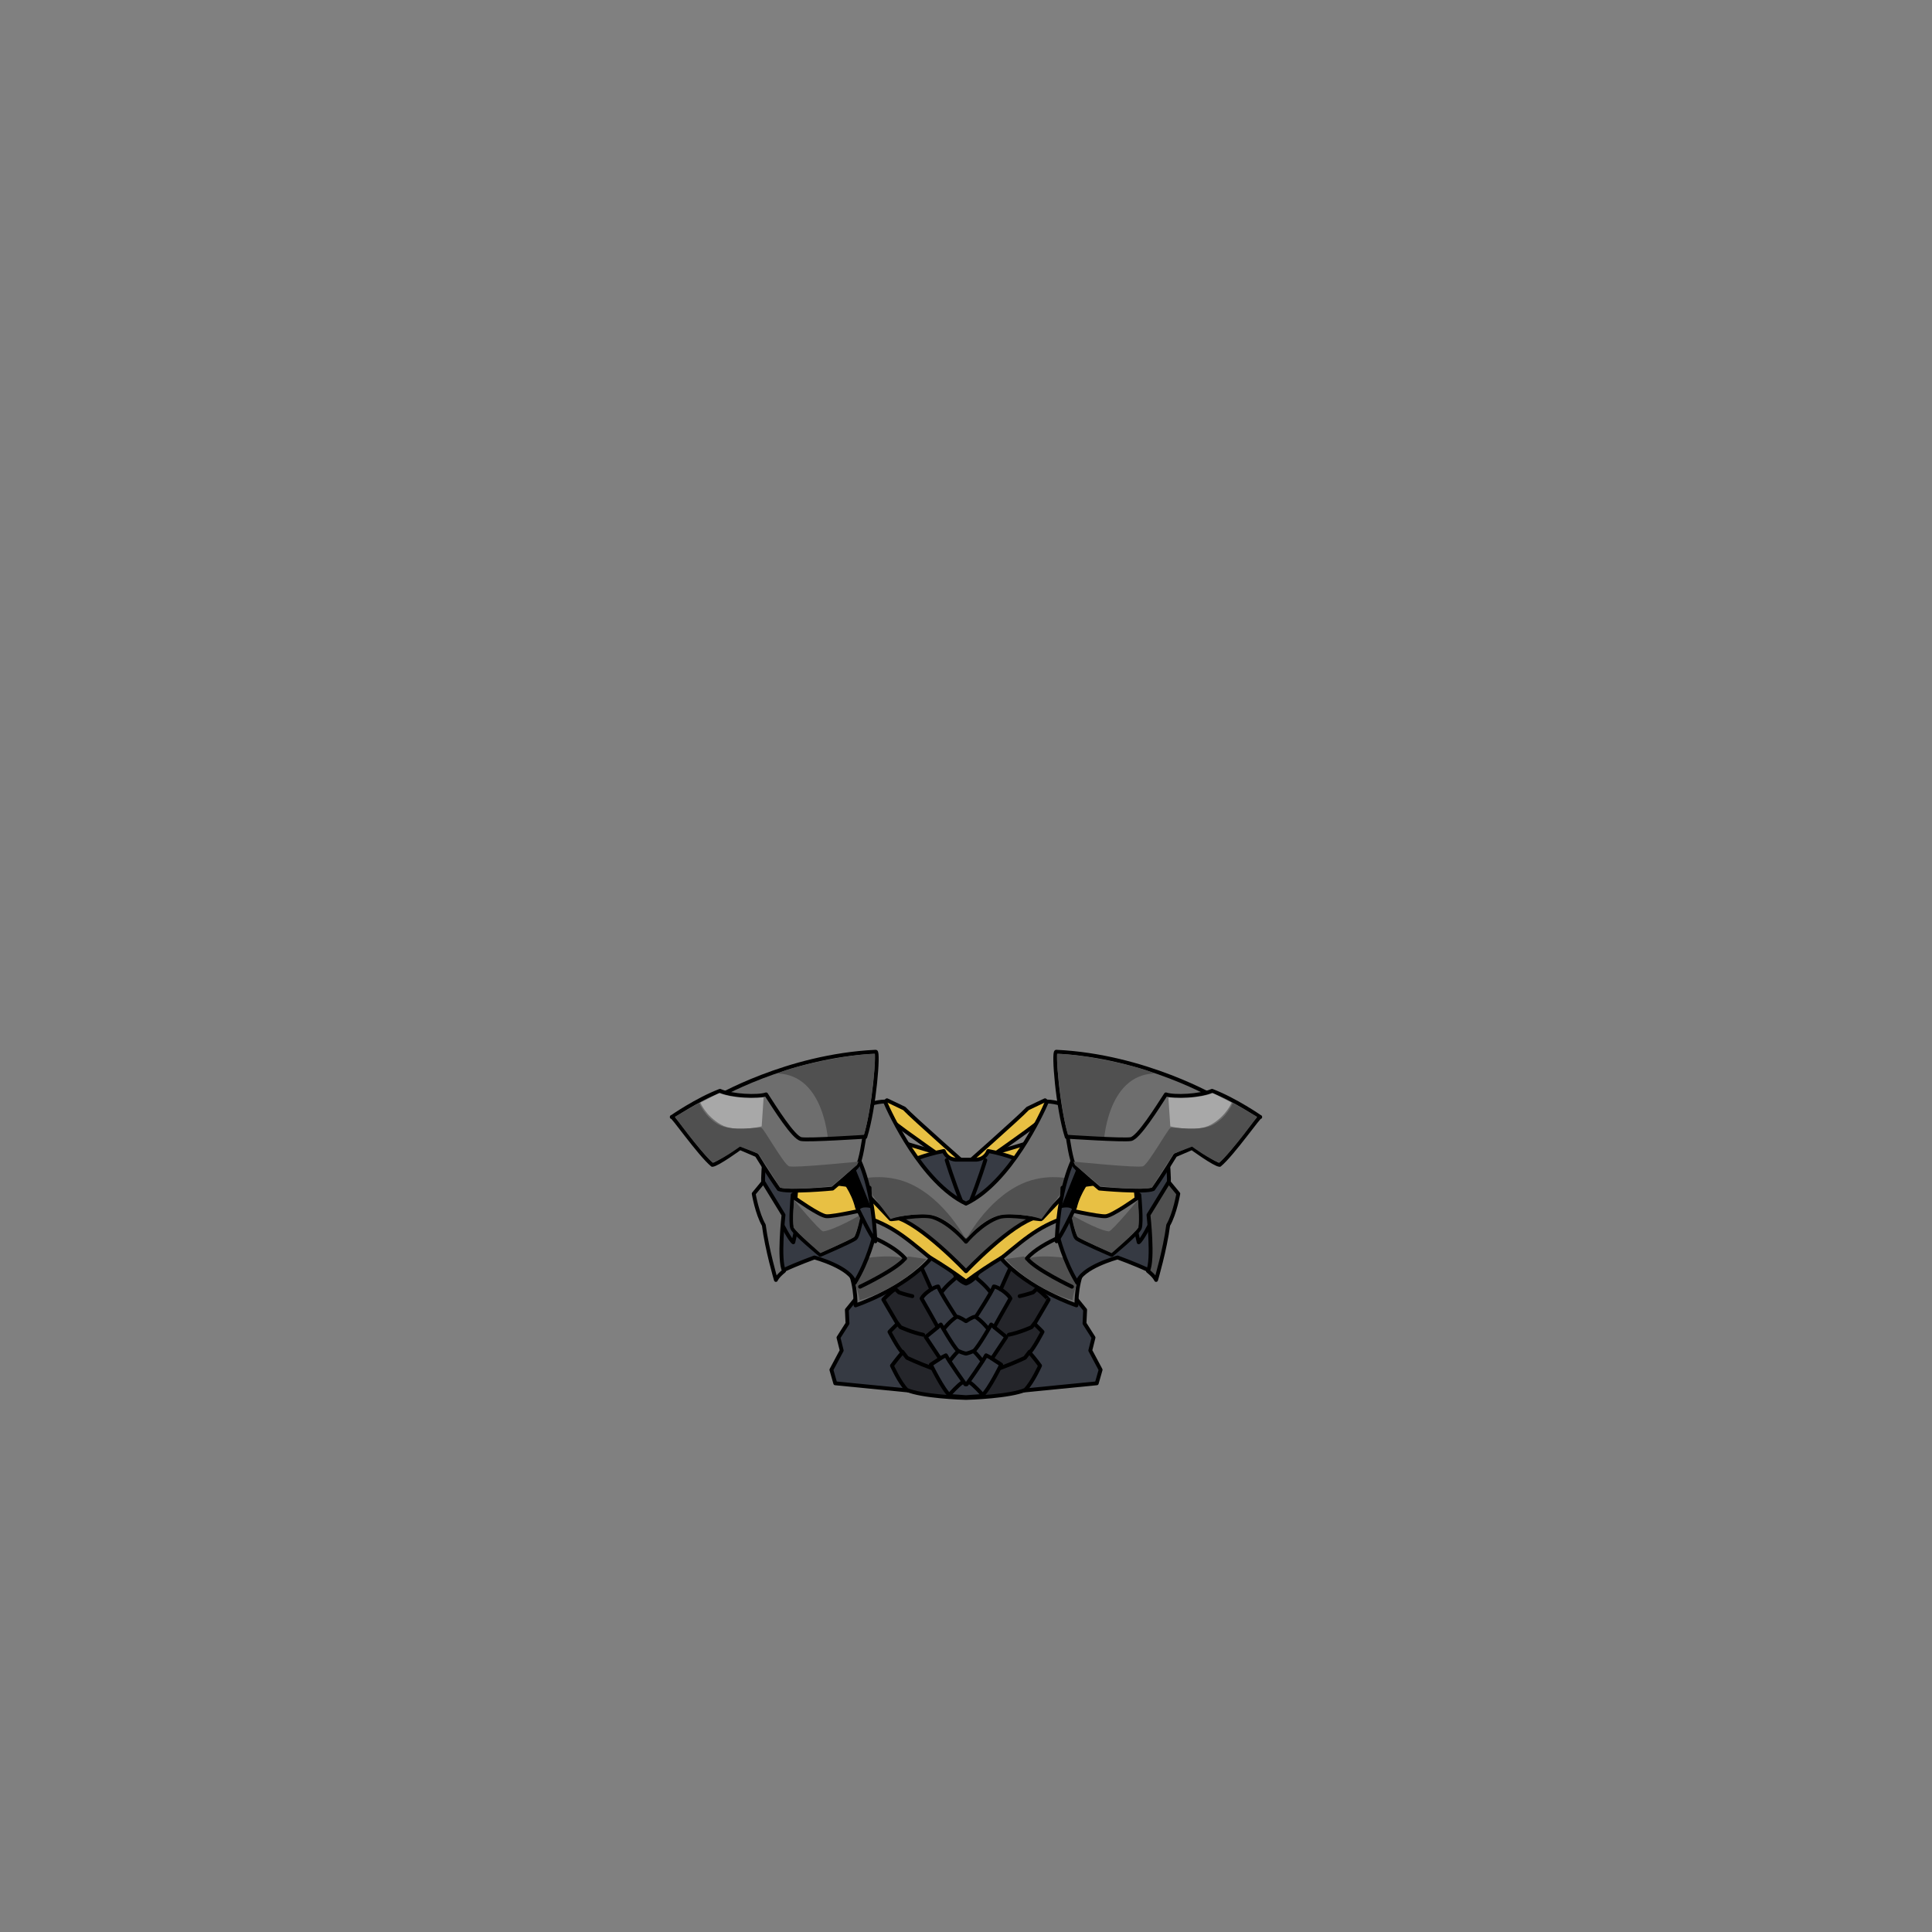 <svg xmlns="http://www.w3.org/2000/svg" width="500" height="500" version="1.1"><rect width="100%" height="100%" fill="#808080" stroke="none"/><g id="x9241"><g><g><g><path style="fill:#E8C043;stroke:#000000;stroke-linecap:round;stroke-linejoin:round;" d="M225.668,293.297c0,0.354,2.842,6.98,3.268,7.218c1.847,0.71,4.973,0.946,4.973,0.946l1.989-0.828L246.27,303l1.848-0.355l-0.854-2.84L225.668,293.297z"></path><path style="fill:#E8C043;stroke:#000000;stroke-linecap:round;stroke-linejoin:round;" d="M274.332,293.297c0,0.354-2.842,6.98-3.268,7.218c-1.848,0.71-4.973,0.946-4.973,0.946l-1.989-0.828L253.73,303l-1.848-0.355l0.854-2.84L274.332,293.297z"></path><path style="fill:#E8C043;stroke:#000000;stroke-linecap:round;stroke-linejoin:round;" d="M228.086,289.407l-0.845-2.6l2.303-2.058c0,0,3.758,1.76,4.487,2.136c2.009,2.184,17.602,15.937,17.602,15.937l-3.696-0.442c0,0-15.464-10.717-16.485-11.855C229.504,289.657,228.086,289.407,228.086,289.407z"></path><path style="fill:#E8C043;stroke:#000000;stroke-linecap:round;stroke-linejoin:round;" d="M271.914,289.407l0.844-2.6l-2.302-2.058c0,0-3.758,1.76-4.487,2.135c-2.01,2.185-17.602,15.938-17.602,15.938l3.695-0.442c0,0,15.465-10.717,16.486-11.855C270.496,289.657,271.914,289.407,271.914,289.407z"></path></g><g><polygon style="fill:#363A43;stroke:#000000;stroke-linecap:round;stroke-linejoin:round;" points="282.168,349.501 283,346.167 280.668,342.501 280.834,339.001 278,335.501 260.334,324.167 250,330.834 239.666,324.167 222,335.501 219.166,339.001 219.333,342.501 217,346.167 217.833,349.501 215.166,354.501 216.166,358.001 250,361.334 283.834,358.001 284.834,354.501 "></polygon><g><g><g><path style="fill:#24252A;stroke:#000000;stroke-linecap:round;stroke-linejoin:round;" d="M268.366,333.586c1.947-1.592,4.501-6.056,5.127-7.18c0.093-0.167-23.493-16.578-23.493-16.578s-23.585,16.411-23.493,16.578c0.626,1.124,3.18,5.588,5.127,7.18c-1.757,1.306-3.034,2.741-3.034,2.741s3.035,5.222,3.673,6.266c-1.597,1.567-2.076,2.089-2.076,2.089s2.235,4.309,3.354,5.353c-1.277,1.436-2.714,3.394-2.714,3.394s1.917,4.308,3.833,6.266c3.833,1.697,14.373,2.089,15.331,2.089s11.498-0.392,15.331-2.089c1.917-1.958,3.833-6.266,3.833-6.266s-1.438-1.958-2.715-3.394c1.118-1.044,3.354-5.353,3.354-5.353s-0.479-0.521-2.077-2.089c0.639-1.044,3.674-6.266,3.674-6.266S270.122,334.892,268.366,333.586z"></path></g><g><path style="fill:none;stroke:#000000;stroke-linecap:round;stroke-linejoin:round;" d="M231.921,333.781l0.719,0.686c0,0,1.677,0.587,3.473,0.979"></path><path style="fill:none;stroke:#000000;stroke-linecap:round;stroke-linejoin:round;" d="M232.208,342.396l0.838,1.077c0,0,2.995,1.37,5.869,1.958"></path><path style="fill:none;stroke:#000000;stroke-linecap:round;stroke-linejoin:round;" d="M241.096,354.047c-3.473-1.272-6.348-2.643-6.348-2.643l-1.198-1.567"></path><path style="fill:none;stroke:#000000;stroke-linecap:round;stroke-linejoin:round;" d="M268.079,333.781l-0.719,0.686c0,0-1.677,0.587-3.474,0.979"></path><path style="fill:none;stroke:#000000;stroke-linecap:round;stroke-linejoin:round;" d="M267.791,342.396l-0.838,1.077c0,0-2.994,1.37-5.869,1.958"></path><path style="fill:none;stroke:#000000;stroke-linecap:round;stroke-linejoin:round;" d="M258.903,354.047c3.474-1.272,6.349-2.643,6.349-2.643l1.197-1.567"></path></g></g><g><g><path style="fill:#363A43;stroke:#000000;stroke-linecap:round;stroke-linejoin:round;" d="M258.983,333.684c0,0,3.114-7.147,4.192-9.007c-1.078-1.469-4.791-3.133-4.791-3.133s1.077-2.154,1.796-3.818c-3.233-2.546-10.181-2.153-10.181-2.153s-6.947-0.393-10.181,2.153c0.719,1.664,1.797,3.818,1.797,3.818s-3.713,1.664-4.791,3.133c1.078,1.859,4.192,9.007,4.192,9.007s-1.916,1.175-2.515,2.35c1.317,2.252,4.192,7.44,4.192,7.44l-3.114,2.546l3.713,5.58l-2.396,1.565c0,0,3.114,6.462,5.031,8.126l4.072,0.294l4.072-0.294c1.917-1.664,5.03-8.126,5.03-8.126l-2.396-1.565l3.714-5.58l-3.114-2.546c0,0,2.874-5.188,4.191-7.44C260.899,334.858,258.983,333.684,258.983,333.684z"></path></g><g><path style="fill:none;stroke:#000000;stroke-linecap:round;stroke-linejoin:round;" d="M241.764,321.706c0.08,0.196,5.829,8.812,5.829,8.812s-2.635,2.09-3.833,3.786"></path><path style="fill:none;stroke:#000000;stroke-linecap:round;stroke-linejoin:round;" d="M241.005,333.685c0,0,1.238-0.751,1.797-0.751c0.479,1.5,4.631,7.832,4.631,7.832"></path><path style="fill:none;stroke:#000000;stroke-linecap:round;stroke-linejoin:round;" d="M244.318,343.832c0,0,1.598-2.021,3.274-3.066c0.719,0,2.315,1.108,2.315,1.108"></path><path style="fill:none;stroke:#000000;stroke-linecap:round;stroke-linejoin:round;" d="M249.988,350.294c0,0-0.719-0.065-2.076-0.718c-1.197-1.11-4.432-6.787-4.432-6.787l-0.998,0.783"></path><path style="fill:none;stroke:#000000;stroke-linecap:round;stroke-linejoin:round;" d="M245.756,352.252c0,0,1.557-2.023,2.196-2.479"></path><path style="fill:none;stroke:#000000;stroke-linecap:round;stroke-linejoin:round;" d="M243.361,351.521c0,0,1.118-0.642,1.438-0.771c0.958,1.828,5.03,7.507,5.03,7.507"></path><path style="fill:none;stroke:#000000;stroke-linecap:round;stroke-linejoin:round;" d="M245.916,360.736c0,0,1.996-2.283,3.273-3.067"></path><path style="fill:#24252A;stroke:#000000;stroke-linecap:round;stroke-linejoin:round;" d="M247.353,330.271c0,0,1.118,1.37,2.555,1.894"></path><path style="fill:none;stroke:#000000;stroke-linecap:round;stroke-linejoin:round;" d="M258.236,321.706c-0.08,0.196-5.829,8.812-5.829,8.812s2.635,2.09,3.832,3.786"></path><path style="fill:none;stroke:#000000;stroke-linecap:round;stroke-linejoin:round;" d="M258.994,333.685c0,0-1.236-0.751-1.796-0.751c-0.479,1.5-4.631,7.832-4.631,7.832"></path><path style="fill:none;stroke:#000000;stroke-linecap:round;stroke-linejoin:round;" d="M255.682,343.832c0,0-1.598-2.021-3.274-3.066c-0.719,0-2.315,1.108-2.315,1.108"></path><path style="fill:none;stroke:#000000;stroke-linecap:round;stroke-linejoin:round;" d="M250.012,350.294c0,0,0.719-0.065,2.076-0.718c1.197-1.11,4.432-6.787,4.432-6.787l0.998,0.783"></path><path style="fill:none;stroke:#000000;stroke-linecap:round;stroke-linejoin:round;" d="M254.244,352.252c0,0-1.557-2.023-2.196-2.479"></path><path style="fill:none;stroke:#000000;stroke-linecap:round;stroke-linejoin:round;" d="M256.639,351.521c0,0-1.118-0.642-1.437-0.771c-0.958,1.828-5.031,7.507-5.031,7.507"></path><path style="fill:none;stroke:#000000;stroke-linecap:round;stroke-linejoin:round;" d="M254.084,360.736c0,0-1.995-2.283-3.273-3.067"></path><path style="fill:#24252A;stroke:#000000;stroke-linecap:round;stroke-linejoin:round;" d="M252.646,330.271c0,0-1.117,1.37-2.555,1.894"></path></g></g></g></g><g><g><path style="fill:#373B44;stroke:#000000;stroke-linecap:round;stroke-linejoin:round;" d="M255.75,297.875c-1,2.5-3.5,2.25-3.5,2.25h-4.5c0,0-2.5,0.25-3.5-2.25c-5.25,1-9,2.75-9,2.75C238,308.625,250,313,250,313s12-4.375,14.75-12.375C264.75,300.625,261,298.875,255.75,297.875z"></path><g><path style="fill:none;stroke:#000000;stroke-linecap:round;stroke-linejoin:round;" d="M245,300.25c0,0,1.5,5,4,11.25"></path><path style="fill:none;stroke:#000000;stroke-linecap:round;stroke-linejoin:round;" d="M255,300.25c0,0-1.5,5-4,11.25"></path></g></g><path style="fill:#E8C043;stroke:#000000;stroke-linecap:round;stroke-linejoin:round;" d="M277.5,305.5L250,317l-27.5-11.5c0,0-1.5,7.5-1,11.5c4.5,1,16,5.333,28.5,14.667C262.5,322.333,274,318,278.5,317C279,313,277.5,305.5,277.5,305.5z"></path><g><g><path style="fill:#6E6E6E;stroke:#000000;stroke-linecap:round;stroke-linejoin:round;" d="M220.917,314c0,0-1.961,9.196-2.333,12.961c3,3.372,2.833,10.872,2.833,10.872s12.5-4.166,19.5-12.166C233.25,319.333,230.25,316.667,220.917,314z"></path><path style="fill:#505050;" d="M235.083,325.167l4.667,0.666c0,0-6.166,7.5-17.333,10.667c0-1.167-0.833-3.5-0.833-3.5L235.083,325.167z"></path><path style="fill:#505050;" d="M219.083,326.833c0.667-0.833,11.667-2.667,15-1c-3.833,4.167-12.5,7.167-12.5,7.167S221.083,329.333,219.083,326.833z"></path><g><path style="fill:none;stroke:#000000;stroke-linecap:round;stroke-linejoin:round;" d="M222.583,333c0,0,9.167-4.334,11.5-7.167"></path><path style="fill:none;stroke:#000000;stroke-linecap:round;stroke-linejoin:round;" d="M220.583,318.167c0,0,9.667,3,13.667,7.5"></path></g></g><g><path style="fill:#6E6E6E;stroke:#000000;stroke-linecap:round;stroke-linejoin:round;" d="M279.083,314c0,0,1.961,9.196,2.334,12.961c-3,3.372-2.834,10.872-2.834,10.872s-12.5-4.166-19.5-12.166C266.75,319.333,269.75,316.667,279.083,314z"></path><path style="fill:#505050;" d="M264.917,325.167l-4.667,0.666c0,0,6.166,7.5,17.333,10.667c0-1.167,0.834-3.5,0.834-3.5L264.917,325.167z"></path><path style="fill:#505050;" d="M280.917,326.833c-0.667-0.833-11.667-2.667-15-1c3.833,4.167,12.5,7.167,12.5,7.167S278.917,329.333,280.917,326.833z"></path><g><path style="fill:none;stroke:#000000;stroke-linecap:round;stroke-linejoin:round;" d="M277.417,333c0,0-9.167-4.334-11.5-7.167"></path><path style="fill:none;stroke:#000000;stroke-linecap:round;stroke-linejoin:round;" d="M279.417,318.167c0,0-9.667,3-13.667,7.5"></path></g></g></g><path style="fill:#505050;stroke:#000000;stroke-linecap:round;stroke-linejoin:round;" d="M252,314.667L250,320l-2-5.333c0,0-11.334-1.334-16.334,0.333c6.667,1.667,18.334,14,18.334,14s11.667-12.333,18.334-14C263.334,313.333,252,314.667,252,314.667z"></path><g><path style="fill:#6E6E6E;stroke:#000000;stroke-linecap:round;stroke-linejoin:round;" d="M277.891,298.825c-0.293-2.633-1.756-12.677-1.756-12.677s-2.925-1.073-5.168-1.073c-1.268,3.023-9.557,20.965-20.967,26.425c-11.41-5.46-19.699-23.401-20.967-26.425c-2.243,0-5.168,1.073-5.168,1.073s-1.463,10.044-1.756,12.677c-0.293,2.634-1.17,6.632-1.17,6.632s9.342,9.75,9.537,10.043c0.194,0.293,8.126-1.458,11-0.5c4.5,1.5,8.523,6.353,8.523,6.353s4.023-4.853,8.523-6.353c2.873-0.958,10.806,0.793,11,0.5c0.195-0.293,9.537-10.043,9.537-10.043S278.184,301.459,277.891,298.825z"></path><g><path style="fill:#505050;" d="M222.655,305.167c0,0,6.341-1.757,12.833,1.167c9.25,4.166,14.5,14.5,14.5,14.5s-4.583-6.167-10.083-6.501s-9.44,1.167-9.44,1.167L222.655,305.167z"></path><path style="fill:#505050;" d="M277.345,305.167c0,0-6.341-1.757-12.833,1.167c-9.25,4.166-14.5,14.5-14.5,14.5s4.584-6.167,10.084-6.501s9.439,1.167,9.439,1.167L277.345,305.167z"></path></g></g></g></g><g><g><path style="fill:#363A43;stroke:#000000;stroke-linecap:round;stroke-linejoin:round;" d="M298.057,313.803c0,0,2.706,11.03-0.981,14.84c-3.422-1.604-7.842-3.208-7.842-3.208s-9.493,2.555-10.44,6.565c-3.473-5.615-5.032-12.181-5.032-12.181s-0.404-7.02,2.744-10.027c2.102,3.008,6.174,6.618,6.174,6.618L298.057,313.803z"></path><path style="fill:#363A43;stroke:#000000;stroke-linecap:round;stroke-linejoin:round;" d="M302.196,300c0,0,0.5,5.25,0.25,6.5s-6.25,14-7.75,15c-1.75-7-1.647-13.039-1.647-13.039L302.196,300z"></path><path style="fill:#505050;stroke:#000000;stroke-linecap:round;stroke-linejoin:round;" d="M302.446,305.908l-5.219,8.517c0,0,1.326,11.711-0.141,14.501c1.766,1.395,2.109,2.324,2.109,2.324s2.326-7.905,3.129-14.182c1.756-3.022,2.614-8.137,2.614-8.137L302.446,305.908z"></path><g><path style="fill:#6E6E6E;stroke:#000000;stroke-linecap:round;stroke-linejoin:round;" d="M292.948,307.956l1.912,1.267c0,0,0.677,7.231,0.107,8.635c-0.569,1.404-7.271,6.893-7.271,6.893s-8.146-3.483-9.107-4.285c-0.96-0.802-2.457-9.981-2.457-9.981c1.201-0.931,10.01,1.018,10.01,1.018L292.948,307.956z"></path><path style="fill:#505050;" d="M277.251,314.375c0,0.375,0.875,4.625,1.75,5.813c1.25,0.813,8.688,4.125,8.688,4.125s5.813-5,6.938-6.625c0.313-2.5-0.125-7.125-0.125-7.125s-6.5,7.813-7.5,8.125C284.063,318.375,277.251,314.375,277.251,314.375z"></path></g><path style="fill:#E8C043;stroke:#000000;stroke-linecap:round;stroke-linejoin:round;" d="M293.696,305l0.439,5.175c0,0-6.146,4.38-7.938,4.578c-1.79,0.199-11.342-1.99-11.342-1.99l0.101-5.374L293.696,305z"></path><path style="fill:#363A43;stroke:#000000;stroke-linecap:round;stroke-linejoin:round;" d="M278.446,298.75c0,0-4.25,6.5-5,22.5c1.5-2,3.5-6.25,4.75-8.75c1-4.25,3.75-7.5,3.75-7.5C280.196,304,278.446,298.75,278.446,298.75z"></path><path d="M274.501,312.688c0,0,2.5-0.75,3.188,0.563c1.438-3.438,4.313-7.938,4.313-7.938l-3.438-2.688L274.501,312.688z"></path><g><g><path style="fill:#6E6E6E;stroke:#000000;stroke-linecap:round;stroke-linejoin:round;" d="M273.356,272.186c-0.805-0.036,0.331,14.449,2.707,22.06c1.457,0.579,13.008,6.342,18.367,4.986c10.908-2.752,20.609-14.931,20.609-14.931S296.438,273.268,273.356,272.186z"></path><path style="fill:#505050;" d="M285.626,296c0,0,0.688-17.854,13.188-18.188c-5-2.25-19.438-5.084-25.25-5.063c-0.333,2.333,1.562,18.584,3.228,21.917C281.457,296,285.626,296,285.626,296z"></path></g><g><path style="fill:#6E6E6E;stroke:#000000;stroke-linecap:round;stroke-linejoin:round;" d="M326.149,289.095c0,0-6.423-4.477-12.477-6.788c-3.113,1.367-9.752,1.661-11.937,0.919c-2.243,3.445-7.091,11.236-9.091,11.577s-16.318-0.603-16.318-0.603s0.872,6.474,1.852,7.699c0.98,1.224,6.355,5.703,6.355,5.703s11.51,1.103,13.917,0.137c2.698-3.802,5.71-8.772,5.71-8.772l4.315-1.849c0,0,5.876,4.291,7.174,4.349C319.03,298.661,326.261,288.239,326.149,289.095z"></path><path style="opacity:0.4;fill:#FFFFFF;" d="M302.376,284l0.5,7.5c0,0,6.75,1.75,10.625-0.5s5.25-5.625,5.25-5.625l-4.875-2.5C313.876,282.875,310.126,284.625,302.376,284z"></path><path style="fill:#505050;" d="M278.188,301.5l6.604,5.501c0,0,11.333,1.166,13.333,0.333c2.167-3.5,5.625-8.771,5.625-8.771l4.75-1.813c0,0,4.625,3.417,7.125,4.084c3.938-3.709,9.688-11.834,9.688-11.834l-6.25-3.563c0,0-1.438,3.563-4.938,5.563s-10.5,0.584-11.188,0.875s-5.791,9.48-7.146,9.959s-17.979-1.209-17.979-1.209L278.188,301.5z"></path></g></g></g><g><path style="fill:#363A43;stroke:#000000;stroke-linecap:round;stroke-linejoin:round;" d="M201.943,313.803c0,0-2.706,11.03,0.981,14.84c3.422-1.604,7.842-3.208,7.842-3.208s9.493,2.555,10.44,6.565c3.473-5.615,5.032-12.181,5.032-12.181s0.404-7.02-2.744-10.027c-2.102,3.008-6.174,6.618-6.174,6.618L201.943,313.803z"></path><path style="fill:#363A43;stroke:#000000;stroke-linecap:round;stroke-linejoin:round;" d="M197.804,300c0,0-0.5,5.25-0.25,6.5s6.25,14,7.75,15c1.75-7,1.647-13.039,1.647-13.039L197.804,300z"></path><path style="fill:#6E6E6E;stroke:#000000;stroke-linecap:round;stroke-linejoin:round;" d="M197.554,305.908l5.219,8.517c0,0-1.326,11.711,0.141,14.501c-1.766,1.395-2.109,2.324-2.109,2.324s-2.326-7.905-3.129-14.182c-1.756-3.022-2.614-8.137-2.614-8.137L197.554,305.908z"></path><g><path style="fill:#6E6E6E;stroke:#000000;stroke-linecap:round;stroke-linejoin:round;" d="M207.052,307.956l-1.912,1.267c0,0-0.677,7.231-0.107,8.635c0.569,1.404,7.271,6.893,7.271,6.893s8.146-3.483,9.107-4.285c0.96-0.802,2.457-9.981,2.457-9.981c-1.201-0.931-10.01,1.018-10.01,1.018L207.052,307.956z"></path><path style="fill:#505050;" d="M222.749,314.375c0,0.375-0.875,4.625-1.75,5.813c-1.25,0.813-8.688,4.125-8.688,4.125s-5.813-5-6.938-6.625c-0.313-2.5,0.125-7.125,0.125-7.125s6.5,7.813,7.5,8.125C215.937,318.375,222.749,314.375,222.749,314.375z"></path></g><path style="fill:#E8C043;stroke:#000000;stroke-linecap:round;stroke-linejoin:round;" d="M206.304,305l-0.439,5.175c0,0,6.146,4.38,7.938,4.578c1.79,0.199,11.342-1.99,11.342-1.99l-0.101-5.374L206.304,305z"></path><path style="fill:#363A43;stroke:#000000;stroke-linecap:round;stroke-linejoin:round;" d="M221.554,298.75c0,0,4.25,6.5,5,22.5c-1.5-2-3.5-6.25-4.75-8.75c-1-4.25-3.75-7.5-3.75-7.5C219.804,304,221.554,298.75,221.554,298.75z"></path><path d="M225.499,312.688c0,0-2.5-0.75-3.188,0.563c-1.438-3.438-4.313-7.938-4.313-7.938l3.438-2.688L225.499,312.688z"></path><g><g><path style="fill:#6E6E6E;stroke:#000000;stroke-linecap:round;stroke-linejoin:round;" d="M226.644,272.186c0.805-0.036-0.331,14.449-2.707,22.06c-1.457,0.579-13.008,6.342-18.367,4.986c-10.908-2.752-20.609-14.931-20.609-14.931S203.563,273.268,226.644,272.186z"></path><path style="fill:#505050;" d="M214.374,296c0,0-0.688-17.854-13.188-18.188c5-2.25,19.438-5.084,25.25-5.063c0.333,2.333-1.564,18.584-3.23,21.917C218.541,296,214.374,296,214.374,296z"></path></g><g><path style="fill:#6E6E6E;stroke:#000000;stroke-linecap:round;stroke-linejoin:round;" d="M173.851,289.095c0,0,6.423-4.477,12.477-6.788c3.113,1.367,9.752,1.661,11.937,0.919c2.243,3.445,7.091,11.236,9.091,11.577s16.318-0.603,16.318-0.603s-0.872,6.474-1.852,7.699c-0.98,1.224-6.355,5.703-6.355,5.703s-11.51,1.103-13.917,0.137c-2.698-3.802-5.71-8.772-5.71-8.772l-4.315-1.849c0,0-5.876,4.291-7.174,4.349C180.97,298.661,173.739,288.239,173.851,289.095z"></path><path style="opacity:0.4;fill:#FFFFFF;" d="M197.624,284l-0.5,7.5c0,0-6.75,1.75-10.625-0.5s-5.25-5.625-5.25-5.625l4.875-2.5C186.124,282.875,189.874,284.625,197.624,284z"></path><path style="fill:#505050;" d="M221.812,301.5l-6.604,5.501c0,0-11.333,1.166-13.333,0.333c-2.167-3.5-5.625-8.771-5.625-8.771l-4.75-1.813c0,0-4.625,3.417-7.125,4.084c-3.938-3.709-9.688-11.834-9.688-11.834l6.25-3.563c0,0,1.438,3.563,4.938,5.563s10.5,0.584,11.188,0.875s5.791,9.48,7.146,9.959s17.979-1.209,17.979-1.209L221.812,301.5z"></path></g></g></g></g></g></g></svg>